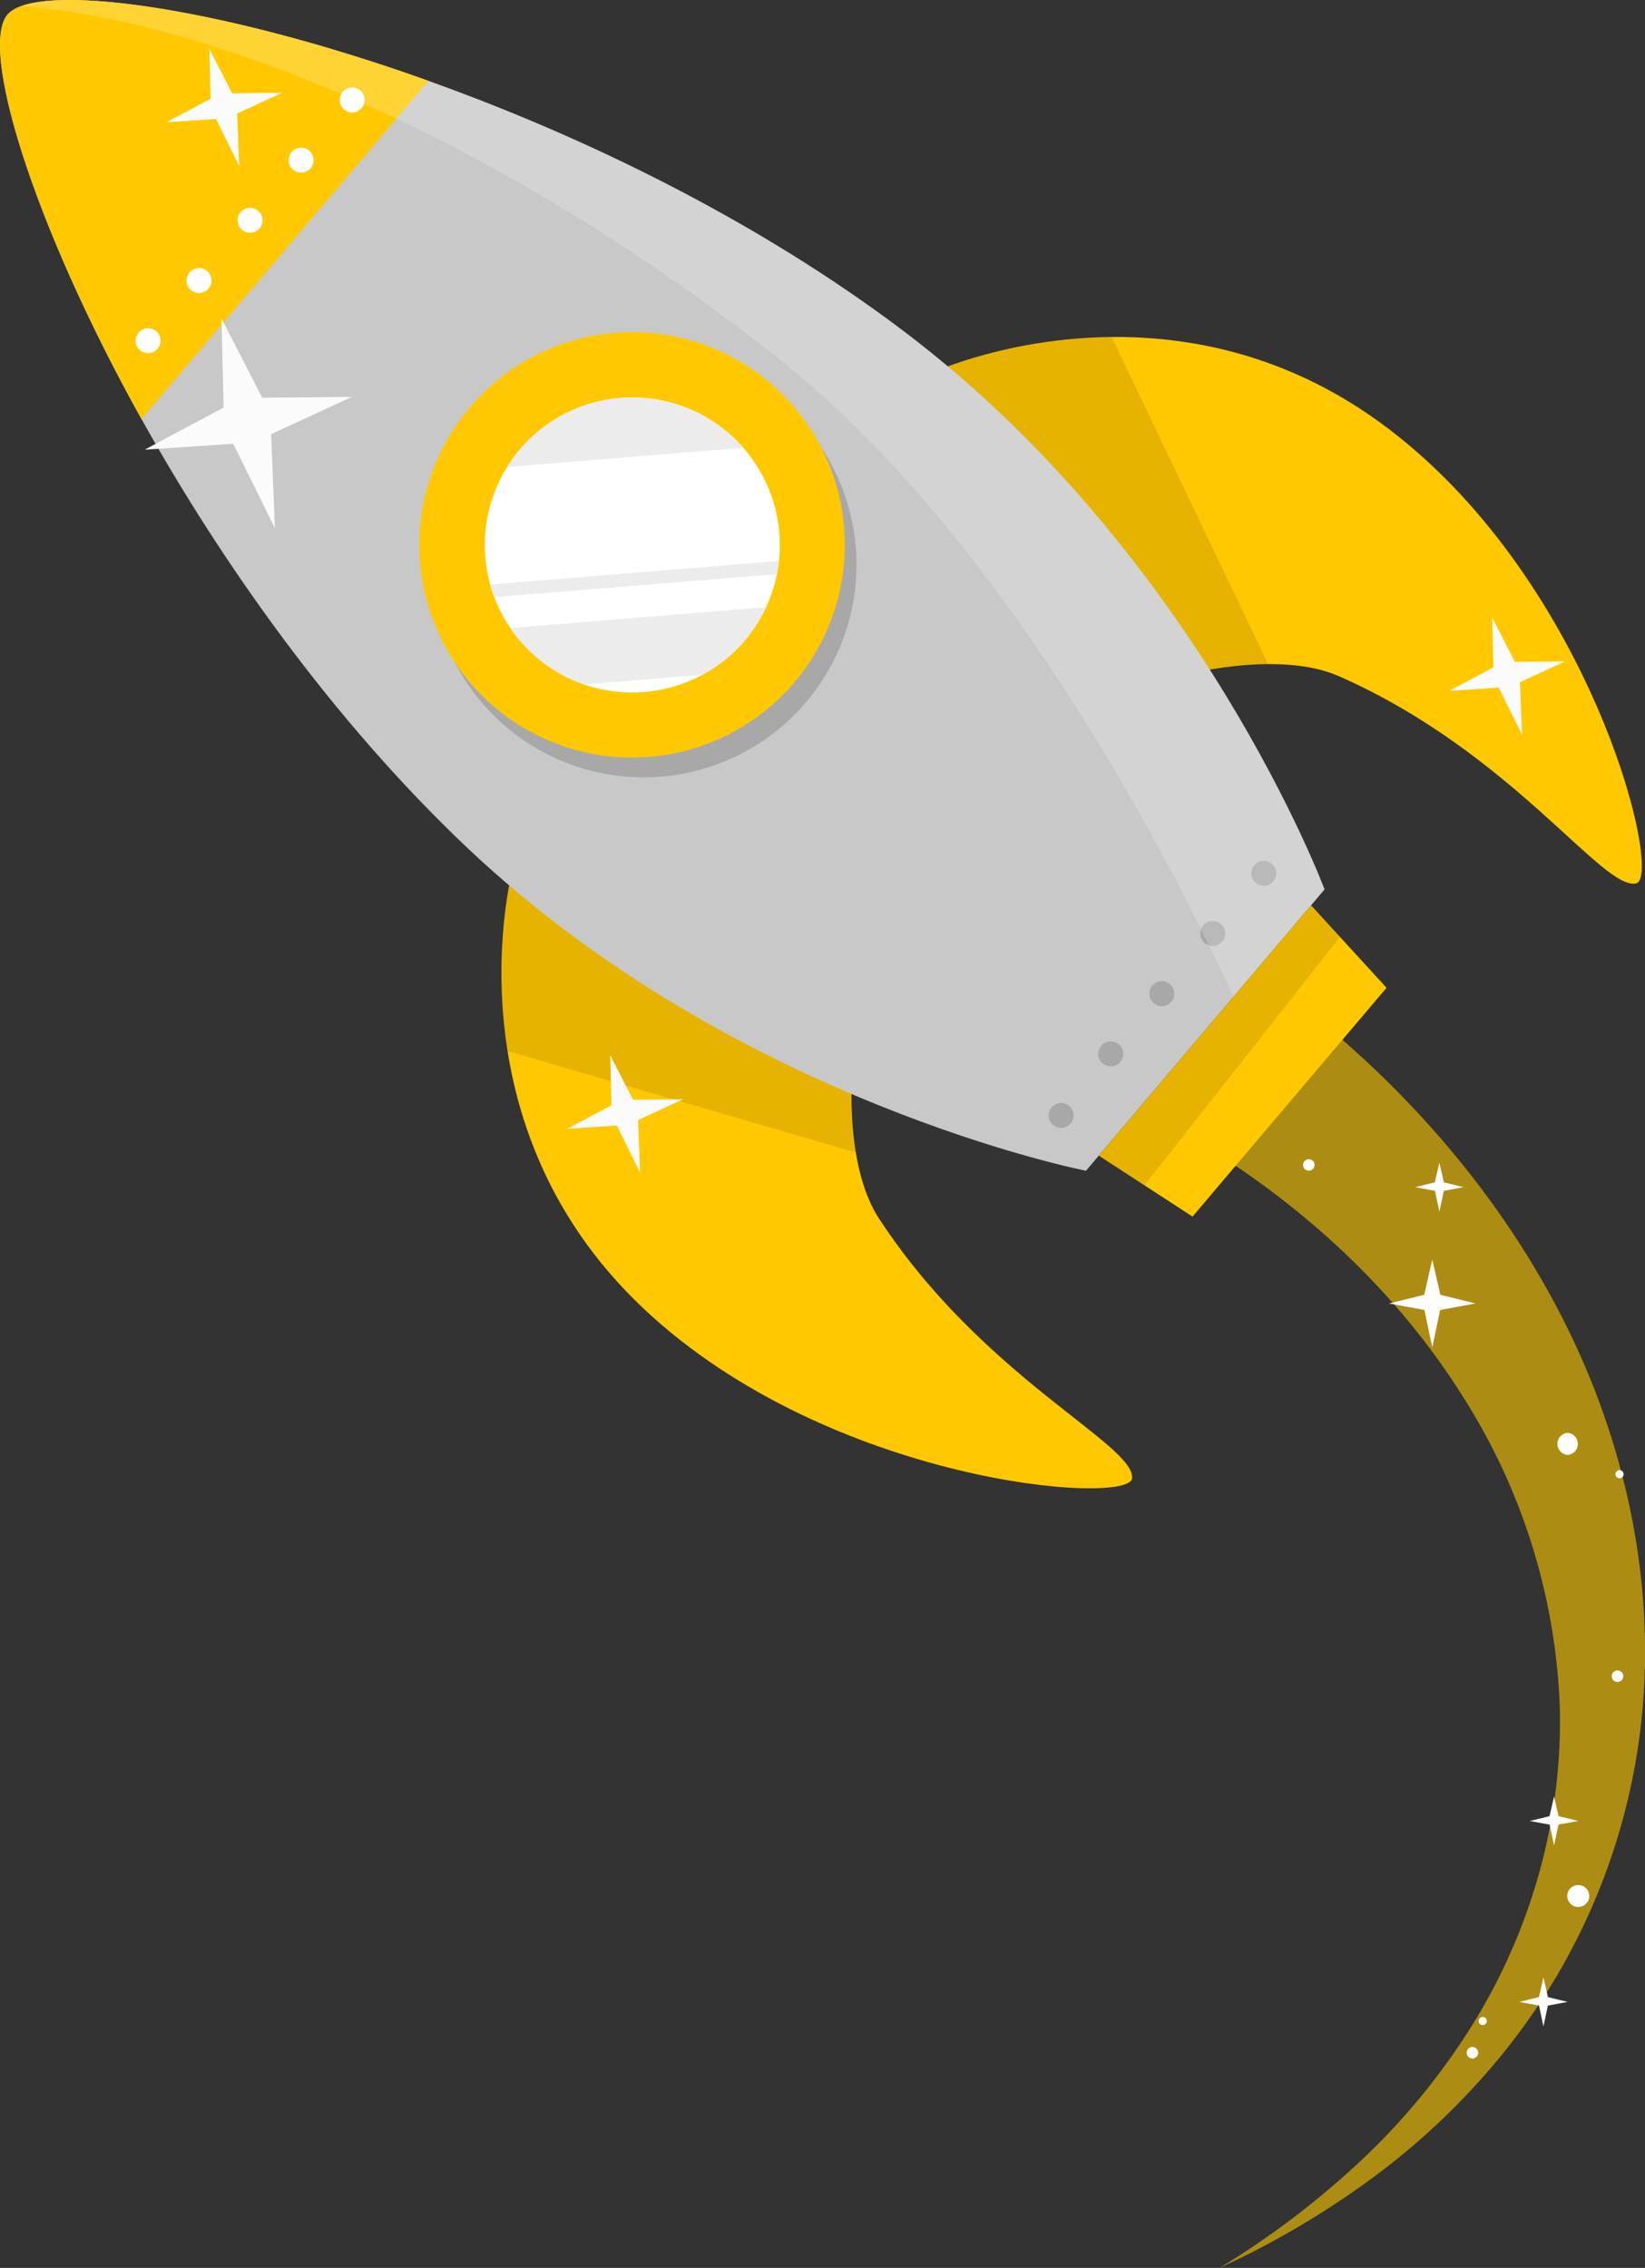 <svg id="Layer_1" data-name="Layer 1" xmlns="http://www.w3.org/2000/svg" viewBox="0 0 263.69 363.56"><rect x="0" y="0" width="263.69" height="363.56" fill="#333333" stroke="none"/><defs><style>.cls-1,.cls-9{fill:#ffc800;}.cls-2{opacity:0.1;}.cls-3{fill:#c8c8c8;}.cls-4{fill:#a8a8a8;}.cls-5,.cls-7{fill:#fff;}.cls-6{fill:#ececec;}.cls-7{opacity:0.2;}.cls-8{fill:#fbfbfb;}.cls-9{opacity:0.6;}</style></defs><title>rocket-pool</title><path class="cls-1" d="M975.73,420.41c.68-.8,39.84-19,75.3,8.1,32.6,24.88,43.92,71.64,39.59,72.76-5.3,1.37-19.82-20.95-47.7-33.21-9.89-4.34-25.63,0-25.63,0Z" transform="translate(-828.32 -359.67)"/><path class="cls-2" d="M1017.28,468.06a61.91,61.91,0,0,1,14.32-1.93c-6.15-12.86-17.63-36.87-25.08-52.42-17.55.16-30.4,6.24-30.79,6.7Z" transform="translate(-828.32 -359.67)"/><path class="cls-1" d="M911.23,496.49c-.68.81-12.2,42.41,20.3,73,29.88,28.1,77.86,31.61,78.26,27.16.48-5.45-23.91-16.13-40.56-41.63-5.91-9-4.2-25.28-4.2-25.28Z" transform="translate(-828.32 -359.67)"/><path class="cls-2" d="M909.68,528.17l55.83,16.25A62.22,62.22,0,0,1,965,529.7l-53.8-33.21C910.84,497,906.9,510.74,909.68,528.17Z" transform="translate(-828.32 -359.67)"/><path class="cls-3" d="M1002.4,547.35l38.24-45.1s-19.94-53.48-67.35-89.41c-23.68-17.92-51.45-31.33-76.31-40.21-34.31-12.3-63-15.86-67.47-10.62s3.77,33,21.5,64.85c12.84,23.05,30.62,48.25,52.16,68.67C946.37,536.43,1002.4,547.35,1002.4,547.35Z" transform="translate(-828.32 -359.67)"/><path class="cls-4" d="M909.49,476.22a34.1,34.1,0,1,0-4-48.07A34.1,34.1,0,0,0,909.49,476.22Z" transform="translate(-828.32 -359.67)"/><path class="cls-1" d="M907.62,473.05a34.1,34.1,0,1,0-4-48.07A34.1,34.1,0,0,0,907.62,473.05Z" transform="translate(-828.32 -359.67)"/><path class="cls-5" d="M914.37,465.07a23.65,23.65,0,1,0-2.72-33.34A23.67,23.67,0,0,0,914.37,465.07Z" transform="translate(-828.32 -359.67)"/><path class="cls-6" d="M914.37,465.07a23.65,23.65,0,0,0,7.56,4.33l19-1.56A23.51,23.51,0,0,0,951.13,457l-41,3.35A23.34,23.34,0,0,0,914.37,465.07Z" transform="translate(-828.32 -359.67)"/><path class="cls-6" d="M909.6,434.54l37.87-3.09A22.89,22.89,0,0,0,945,429a23.65,23.65,0,0,0-33.34,2.72A22.61,22.61,0,0,0,909.6,434.54Z" transform="translate(-828.32 -359.67)"/><path class="cls-6" d="M907.55,455.4l45.31-3.69a21,21,0,0,0,.32-2.11l-46.29,3.78C907.07,454.06,907.3,454.73,907.55,455.4Z" transform="translate(-828.32 -359.67)"/><path class="cls-1" d="M851,426.86l46-54.23c-34.31-12.3-63-15.86-67.47-10.62S833.28,395,851,426.86Z" transform="translate(-828.32 -359.67)"/><path class="cls-5" d="M883.47,377.22a2,2,0,1,0-.23-2.81A2,2,0,0,0,883.47,377.22Z" transform="translate(-828.32 -359.67)"/><path class="cls-5" d="M875.29,386.86a2,2,0,1,0-.23-2.8A2,2,0,0,0,875.29,386.86Z" transform="translate(-828.32 -359.67)"/><path class="cls-5" d="M867.11,396.51a2,2,0,1,0-.23-2.81A2,2,0,0,0,867.11,396.51Z" transform="translate(-828.32 -359.67)"/><path class="cls-5" d="M858.93,406.16a2,2,0,1,0-.23-2.81A2,2,0,0,0,858.93,406.16Z" transform="translate(-828.32 -359.67)"/><path class="cls-5" d="M850.75,415.8a2,2,0,1,0-.23-2.8A2,2,0,0,0,850.75,415.8Z" transform="translate(-828.32 -359.67)"/><path class="cls-4" d="M1029.6,501.19a2,2,0,1,0-.23-2.81A2,2,0,0,0,1029.6,501.19Z" transform="translate(-828.32 -359.67)"/><path class="cls-4" d="M1021.43,510.84a2,2,0,1,0-.23-2.81A2,2,0,0,0,1021.43,510.84Z" transform="translate(-828.32 -359.67)"/><path class="cls-4" d="M1013.25,520.48a2,2,0,1,0-.23-2.8A2,2,0,0,0,1013.25,520.48Z" transform="translate(-828.32 -359.67)"/><path class="cls-4" d="M1005.07,530.13a2,2,0,1,0-.23-2.81A2,2,0,0,0,1005.07,530.13Z" transform="translate(-828.32 -359.67)"/><path class="cls-4" d="M996.89,539.78a2,2,0,1,0,2.57-3,2,2,0,0,0-2.57,3Z" transform="translate(-828.32 -359.67)"/><path class="cls-7" d="M831.67,360.67c26.48,1.89,72.32,17.93,120.58,55.78,35.66,27.95,61.67,76.88,73.8,103l14.59-17.21s-19.94-53.48-67.35-89.4c-23.67-17.92-51.45-31.33-76.31-40.21C866.23,361.6,840,357.61,831.67,360.67Z" transform="translate(-828.32 -359.67)"/><polygon class="cls-1" points="191.16 195.03 222.26 158.35 210.16 145.13 176.14 185.26 191.16 195.03"/><polygon class="cls-2" points="176.14 185.26 183.46 190.01 214.79 150.19 210.16 145.14 176.14 185.26"/><polygon class="cls-8" points="23.18 72.09 37.39 71.14 44.07 84.68 43.46 69.6 56.39 63.63 42.03 63.76 35.5 51.04 35.85 65.34 23.18 72.09"/><polygon class="cls-8" points="26.67 19.6 34.62 19.07 38.35 26.64 38.01 18.21 45.23 14.87 37.21 14.95 33.56 7.84 33.76 15.83 26.67 19.6"/><polygon class="cls-8" points="90.93 180.96 98.88 180.43 102.61 187.99 102.27 179.56 109.5 176.22 101.47 176.3 97.82 169.19 98.02 177.18 90.93 180.96"/><polygon class="cls-8" points="232.3 110.76 240.25 110.23 243.98 117.79 243.64 109.36 250.87 106.03 242.84 106.1 239.19 98.99 239.39 106.98 232.3 110.76"/><path class="cls-9" d="M1026.32,546.51c14.41,9.72,27.14,22.13,36.43,36.94a99.4,99.4,0,0,1,15.6,49.73,90.68,90.68,0,0,1-3.25,26.54,94.26,94.26,0,0,1-11,24.94,108.76,108.76,0,0,1-17.71,21.46,137.86,137.86,0,0,1-22.57,17.11,139,139,0,0,0,24.7-14.57,114,114,0,0,0,21-20.16,102.18,102.18,0,0,0,22.1-54.87c1.79-20.28-2.5-41.1-11.37-59.67s-22.13-35.06-37.79-48.51Z" transform="translate(-828.32 -359.67)"/><polygon class="cls-5" points="222.65 208.95 228.33 210 229.59 215.98 230.86 210 236.53 208.95 230.89 207.57 229.59 201.92 228.3 207.57 222.65 208.95"/><polygon class="cls-5" points="243.53 320.92 246.7 321.51 247.41 324.85 248.12 321.51 251.29 320.92 248.13 320.15 247.41 316.99 246.69 320.15 243.53 320.92"/><polygon class="cls-5" points="245.23 291.92 248.4 292.5 249.11 295.84 249.82 292.5 252.99 291.91 249.83 291.14 249.11 287.99 248.39 291.14 245.23 291.92"/><polygon class="cls-5" points="226.85 190.31 230.02 190.9 230.73 194.24 231.44 190.9 234.6 190.31 231.45 189.54 230.73 186.38 230 189.54 226.85 190.31"/><path class="cls-5" d="M1064.35,687.82a.92.92,0,0,1,0,1.84A.92.92,0,0,1,1064.35,687.82Z" transform="translate(-828.32 -359.67)"/><path class="cls-5" d="M1038.12,545.5a.92.92,0,0,1,0,1.84A.92.92,0,0,1,1038.12,545.5Z" transform="translate(-828.32 -359.67)"/><path class="cls-5" d="M1087.6,627.46a.92.92,0,0,1,0,1.84A.92.92,0,0,1,1087.6,627.46Z" transform="translate(-828.32 -359.67)"/><path class="cls-5" d="M1066,683a.65.65,0,0,1,0,1.3A.65.65,0,0,1,1066,683Z" transform="translate(-828.32 -359.67)"/><path class="cls-5" d="M1087.93,595.35a.65.65,0,0,1,0,1.3A.65.65,0,0,1,1087.93,595.35Z" transform="translate(-828.32 -359.67)"/><path class="cls-5" d="M1081.31,661.85a1.76,1.76,0,0,1,0,3.52A1.76,1.76,0,0,1,1081.31,661.85Z" transform="translate(-828.32 -359.67)"/><path class="cls-5" d="M1079.61,589.37a1.77,1.77,0,0,1,0,3.53A1.77,1.77,0,0,1,1079.61,589.37Z" transform="translate(-828.32 -359.67)"/></svg>